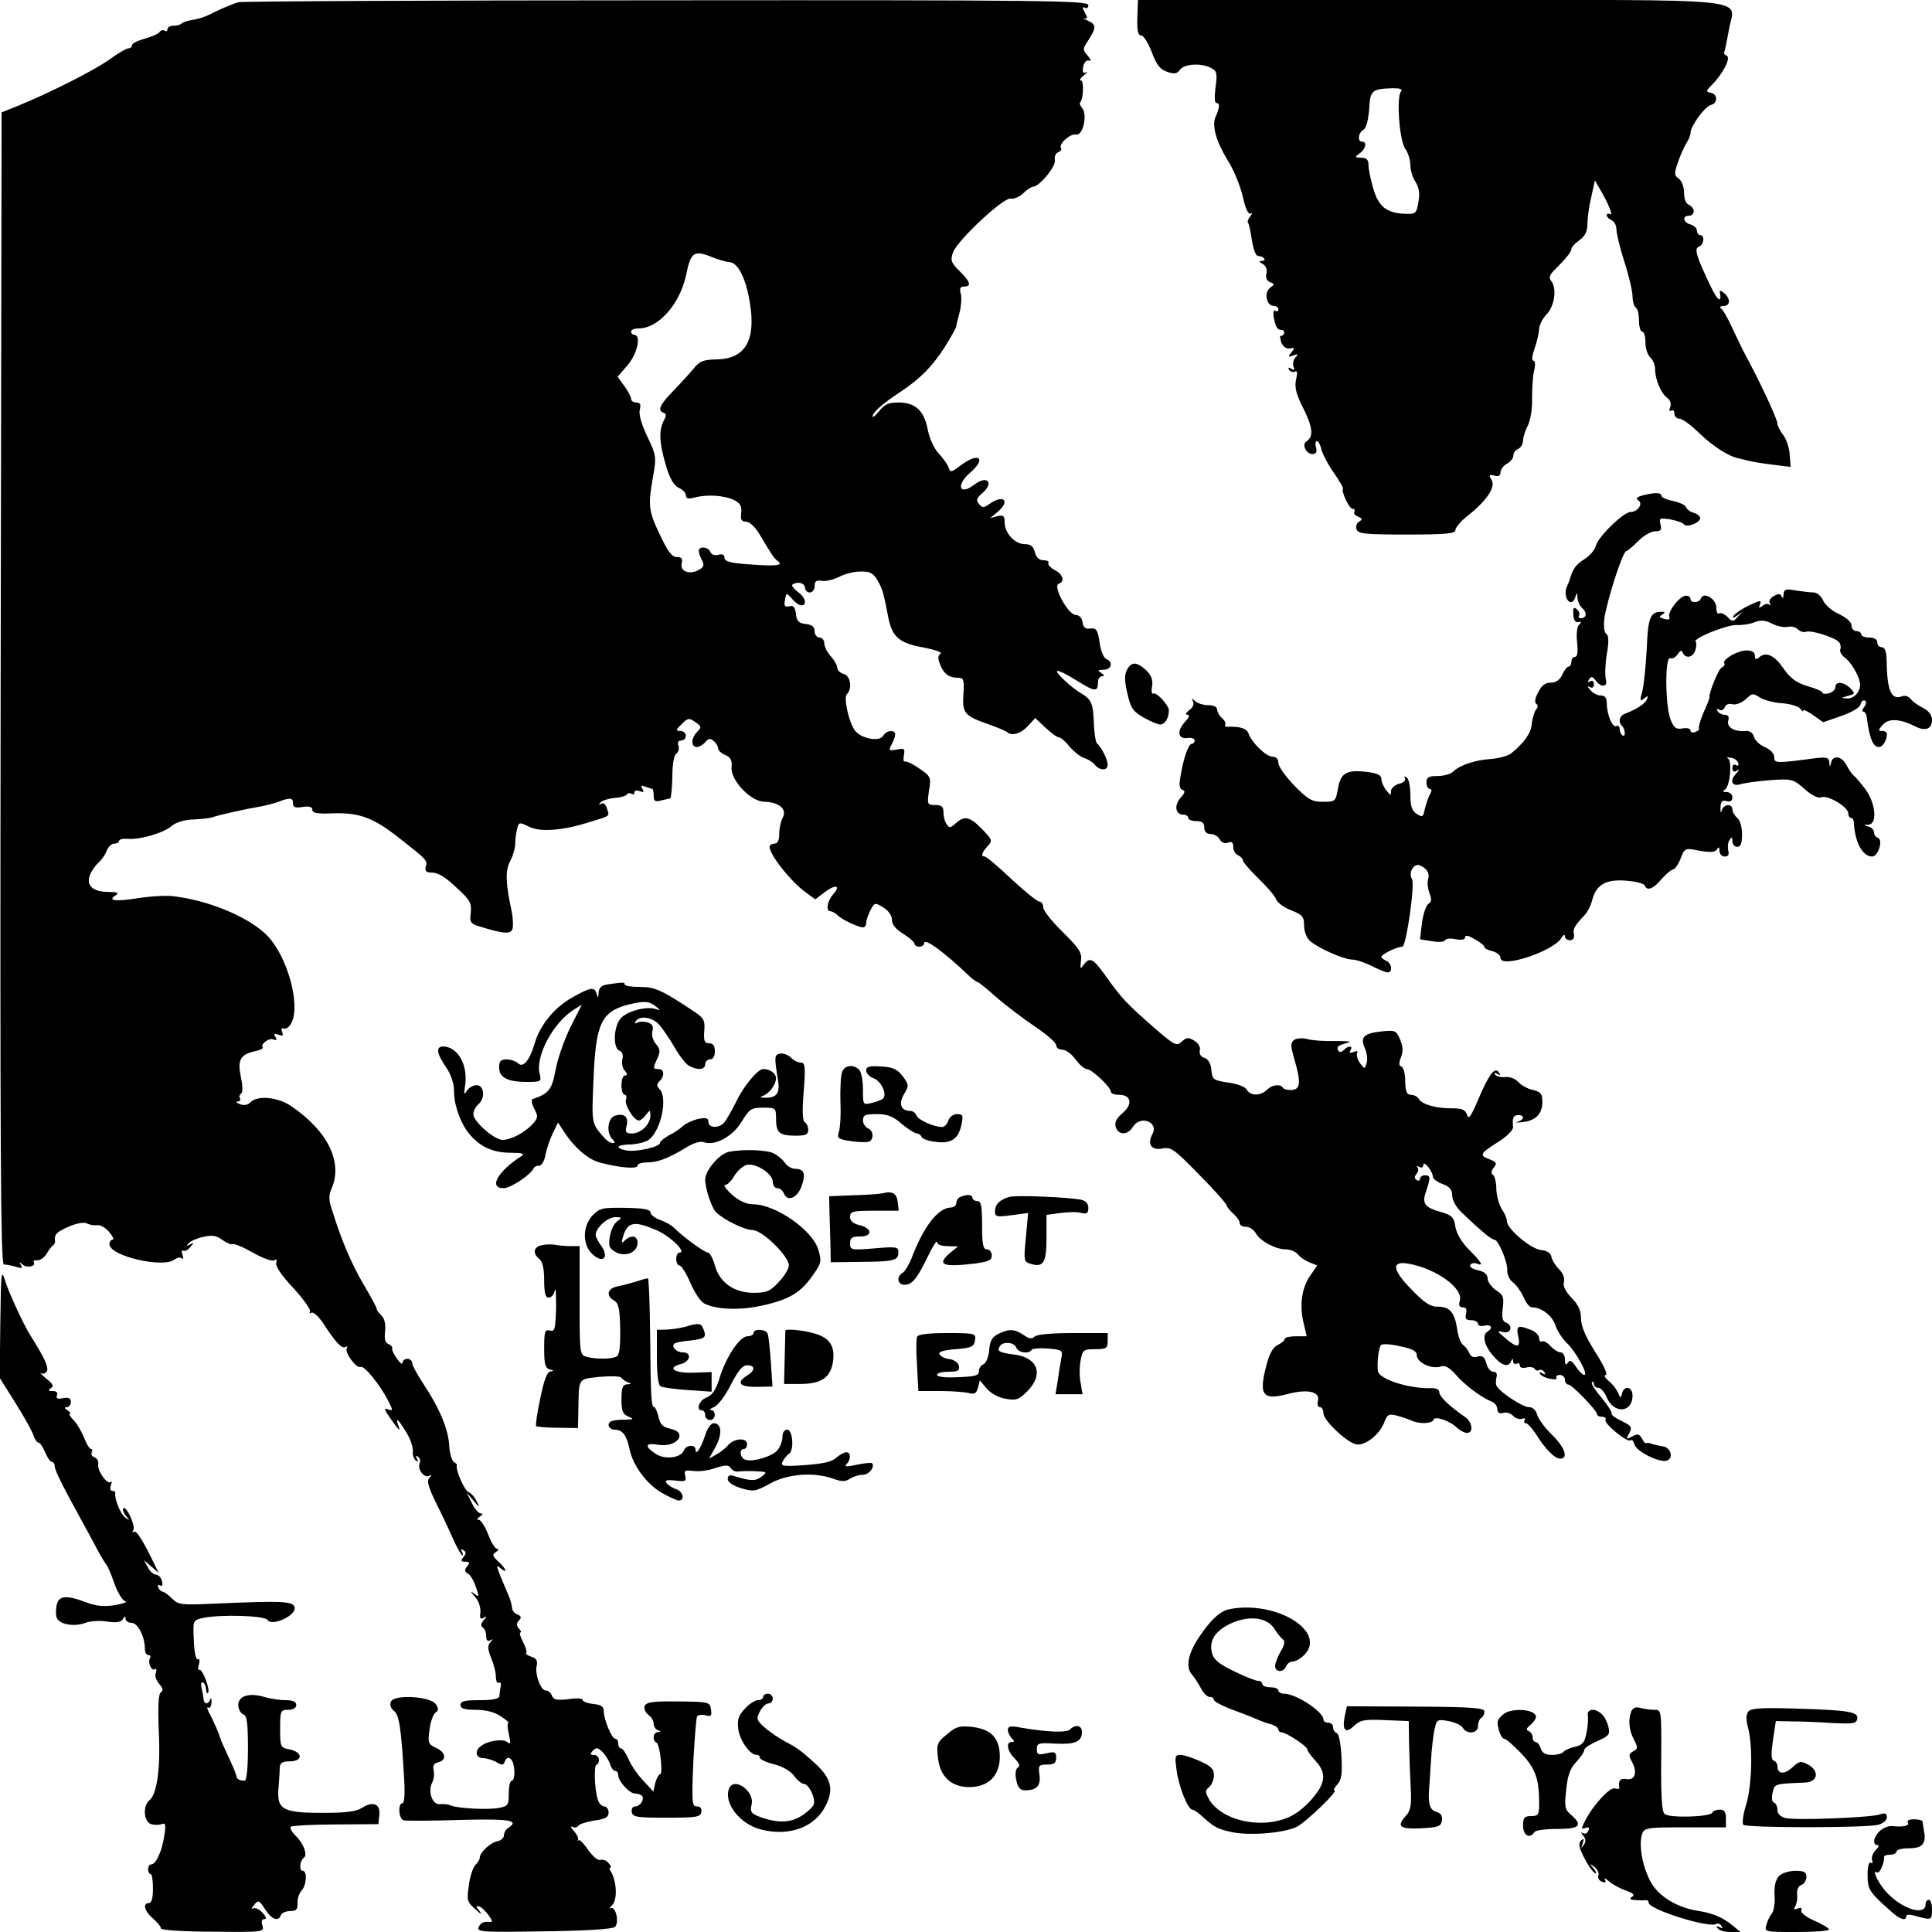 <?xml version="1.0" standalone="no"?>
<!DOCTYPE svg PUBLIC "-//W3C//DTD SVG 20010904//EN"
 "http://www.w3.org/TR/2001/REC-SVG-20010904/DTD/svg10.dtd">
<svg version="1.0" xmlns="http://www.w3.org/2000/svg"
 width="600pt" height="600pt" viewBox="0 0 600 600"
 preserveAspectRatio="xMidYMid meet">
<g transform="translate(0,600) scale(0.1,-0.1)"
fill="#000000" stroke="none">
<path d="M740 5993 c-23 -7 -62 -24 -91 -39 -14 -7 -37 -14 -52 -16 -14 -2
-29 -7 -33 -11 -4 -4 -16 -7 -26 -7 -10 0 -18 -5 -18 -11 0 -5 -4 -8 -9 -4 -5
3 -12 1 -16 -5 -3 -5 -24 -14 -45 -20 -22 -6 -40 -15 -40 -20 0 -6 -5 -10 -11
-10 -6 0 -32 -15 -58 -34 -45 -33 -188 -105 -286 -145 l-50 -20 -3 -1789 c-2
-1428 0 -1789 10 -1789 7 0 24 -3 37 -7 18 -6 22 -5 16 5 -6 11 -5 11 5 2 13
-12 43 -6 35 7 -3 4 2 7 11 6 9 0 21 8 28 19 6 11 15 23 19 26 5 3 8 9 8 13
-3 22 3 29 41 46 25 11 48 15 57 11 9 -5 23 -7 33 -6 9 2 26 -8 37 -21 11 -13
16 -24 11 -24 -6 0 -10 -6 -10 -14 0 -37 169 -76 203 -47 8 6 18 7 22 3 5 -4
5 1 2 11 -4 10 -3 16 2 13 5 -3 15 2 22 11 12 14 12 16 -1 8 -11 -6 -12 -5 -4
4 6 7 27 16 46 20 27 6 41 4 59 -10 13 -9 27 -15 31 -13 5 3 33 -9 63 -26 30
-17 60 -28 67 -24 7 5 9 2 6 -7 -4 -10 16 -40 53 -79 32 -35 55 -68 52 -73 -3
-6 -1 -7 4 -4 6 4 22 -11 37 -33 39 -60 58 -80 69 -73 6 3 7 1 4 -4 -8 -13 31
-65 43 -58 10 6 60 -55 85 -104 16 -31 16 -33 0 -28 -13 6 -12 0 6 -26 29 -41
34 -46 26 -24 -10 28 0 20 24 -20 13 -20 22 -47 21 -59 -1 -13 3 -26 10 -30 7
-5 8 -3 3 6 -5 8 -4 11 3 6 6 -4 9 -13 5 -21 -7 -19 15 -47 31 -38 8 4 8 2 -1
-7 -8 -9 -3 -28 22 -79 18 -36 42 -87 54 -114 11 -26 24 -47 27 -47 3 0 2 5
-2 12 -4 7 -3 8 5 4 9 -6 9 -11 0 -22 -9 -11 -8 -14 6 -14 14 0 15 -3 6 -14
-9 -11 -9 -16 2 -23 8 -4 19 -23 25 -42 11 -31 11 -32 -6 -20 -12 10 -12 7 3
-10 12 -13 18 -33 17 -48 -3 -19 0 -23 10 -17 11 6 11 5 0 -8 -9 -11 -10 -18
-2 -23 5 -3 10 -15 10 -26 0 -13 4 -18 13 -13 9 5 9 4 0 -6 -9 -10 -9 -21 2
-48 8 -19 15 -45 15 -59 0 -13 4 -22 9 -19 5 4 8 -2 6 -11 -2 -10 -4 -24 -4
-30 -1 -9 -20 -13 -61 -13 -47 0 -60 -3 -60 -15 0 -11 12 -15 48 -15 30 0 58
-7 77 -20 17 -11 27 -20 24 -20 -4 0 -3 -16 1 -35 7 -29 6 -34 -5 -25 -14 11
-61 4 -82 -13 -20 -15 -15 -37 7 -37 11 0 30 -6 41 -12 17 -11 23 -10 26 0 9
25 28 11 30 -23 2 -19 -2 -35 -7 -35 -6 0 -10 -18 -10 -40 0 -36 -2 -39 -32
-45 -38 -6 -126 -1 -148 8 -8 4 -24 5 -34 4 -23 -2 -38 38 -24 67 6 10 7 27 5
38 -4 14 0 22 14 25 27 7 24 31 -7 45 -24 11 -26 16 -20 57 3 25 12 48 19 53
9 5 9 12 1 25 -16 25 -131 32 -140 8 -4 -9 0 -21 9 -28 17 -12 23 -55 32 -209
3 -48 1 -78 -5 -78 -15 0 -12 -48 3 -53 6 -2 85 -2 175 1 156 4 187 -1 150
-25 -7 -4 -13 -15 -13 -23 0 -8 -9 -16 -20 -18 -22 -4 -55 -35 -55 -51 0 -5
-6 -16 -14 -23 -7 -8 -17 -36 -20 -64 -7 -46 -5 -51 21 -74 16 -15 21 -17 13
-6 -13 16 -13 18 -1 15 16 -6 49 -51 35 -48 -20 3 -32 -2 -38 -17 -5 -14 16
-15 204 -12 135 2 213 7 220 14 14 14 2 66 -14 58 -6 -3 -4 0 4 8 18 16 16 74
-3 106 -5 6 -5 12 -1 12 3 0 1 6 -6 14 -6 8 -17 12 -25 10 -8 -3 -23 10 -38
30 -13 20 -27 34 -30 31 -4 -3 -5 -2 -2 2 3 3 -3 15 -12 26 -10 11 -13 17 -6
14 6 -4 14 -3 18 2 3 6 26 13 50 17 35 5 45 10 45 25 0 11 -6 19 -14 19 -7 0
-17 10 -20 23 -10 32 -12 107 -3 107 4 0 7 7 7 15 0 8 -7 15 -15 15 -13 0 -13
3 -4 13 11 11 16 10 30 -4 9 -9 20 -26 24 -38 3 -12 11 -21 16 -21 5 0 9 -6 9
-13 0 -19 35 -57 52 -57 8 0 17 -3 21 -6 10 -10 -4 -34 -20 -34 -8 0 -13 -7
-11 -18 3 -15 16 -17 108 -17 92 0 105 2 108 17 2 12 -3 18 -14 18 -15 0 -16
12 -11 136 4 74 9 139 12 144 3 4 14 6 26 3 17 -5 20 -2 17 18 -3 23 -6 24
-101 25 -79 1 -100 -2 -105 -14 -3 -8 2 -20 11 -27 10 -7 17 -19 17 -28 0 -8
6 -18 13 -20 10 -4 10 -6 0 -6 -15 -1 -18 -27 -4 -33 10 -4 21 -98 11 -98 -4
0 -11 -12 -15 -27 l-6 -27 -33 36 c-18 19 -38 49 -45 67 -8 17 -17 31 -22 31
-5 0 -9 7 -9 15 0 8 -4 15 -9 15 -11 0 -35 58 -36 85 0 15 -8 21 -32 23 -18 2
-33 7 -33 12 0 6 -20 7 -45 3 -36 -4 -46 -2 -51 11 -3 9 -12 16 -19 16 -16 0
-35 52 -28 78 3 14 -1 22 -17 27 -12 4 -19 9 -16 12 3 3 -1 18 -10 34 -8 16
-12 29 -8 29 4 0 2 6 -5 13 -8 10 -7 17 1 25 8 8 7 13 -5 18 -9 3 -17 13 -17
21 0 8 -6 29 -14 46 -37 87 -38 91 -22 77 24 -19 19 -3 -6 20 -19 18 -20 22
-8 30 8 5 10 10 4 10 -6 0 -19 20 -28 45 -10 25 -23 45 -29 45 -7 0 -6 4 3 10
10 6 11 10 3 10 -7 0 -20 15 -28 33 l-16 32 21 -25 c20 -24 21 -24 10 -2 -6
13 -18 26 -25 28 -13 5 -42 73 -36 83 2 2 -3 7 -10 11 -6 5 -13 28 -14 52 -3
49 -29 113 -80 190 -19 29 -35 58 -35 65 0 7 -7 13 -15 13 -8 0 -15 -6 -15
-12 0 -7 -8 -1 -17 12 -10 14 -17 29 -15 33 1 4 -4 10 -12 13 -10 4 -13 16
-10 39 2 21 -1 39 -11 49 -8 8 -15 17 -15 21 0 4 -19 39 -42 78 -38 65 -69
138 -99 236 -8 24 -8 41 0 58 37 82 -10 180 -125 258 -41 28 -104 34 -126 12
-8 -9 -21 -11 -33 -6 -11 4 -14 8 -7 8 7 1 11 5 7 10 -3 5 -1 12 4 15 5 3 5
25 -1 51 -11 53 -2 70 43 80 17 4 28 9 25 12 -9 9 19 31 33 25 10 -4 12 -1 6
8 -6 10 -4 12 9 7 14 -6 17 -3 12 8 -3 9 -2 14 3 11 5 -3 14 1 20 8 41 49 -5
222 -76 287 -57 53 -172 101 -279 115 -22 4 -73 1 -113 -5 -74 -12 -99 -8 -71
9 11 7 4 10 -23 10 -49 0 -70 20 -58 52 5 13 17 30 26 38 9 8 21 24 26 37 5
13 15 23 24 23 8 0 15 4 15 9 0 4 11 7 25 6 36 -4 111 17 137 39 14 12 39 20
68 21 25 1 52 4 60 7 19 7 105 26 147 33 18 3 44 10 58 15 36 14 45 13 45 -6
0 -11 7 -14 30 -10 21 3 30 0 30 -9 0 -10 16 -13 63 -11 82 3 126 -13 206 -76
89 -70 89 -70 83 -90 -3 -14 2 -18 21 -18 17 0 43 -16 74 -46 43 -39 48 -49
45 -78 -4 -31 -1 -35 30 -44 74 -23 96 -24 100 -5 2 10 1 34 -3 53 -19 87 -20
126 -5 155 9 17 16 41 16 55 0 14 3 35 6 46 5 21 7 21 36 7 35 -18 104 -13
189 14 66 20 62 17 54 42 -4 13 -11 19 -18 15 -8 -5 -9 -4 -2 4 6 6 25 12 43
14 19 1 36 6 38 10 3 5 10 6 15 3 5 -4 9 -2 9 4 0 6 7 7 17 4 12 -5 14 -3 8 7
-6 10 -4 12 9 7 10 -4 20 -7 22 -7 2 0 4 -10 4 -21 0 -17 4 -20 23 -15 12 3
25 6 28 6 3 0 6 30 7 66 0 41 5 70 13 74 6 5 9 15 6 24 -4 10 -1 16 8 16 8 0
15 7 15 15 0 8 -8 15 -17 15 -15 0 -15 3 4 21 19 20 23 20 43 6 19 -13 19 -16
5 -30 -19 -19 -20 -47 -1 -47 7 0 19 7 26 15 10 12 16 13 26 4 8 -6 14 -17 14
-23 0 -6 10 -16 23 -21 16 -7 21 -17 19 -37 -5 -39 59 -108 102 -108 45 -1 71
-23 57 -49 -6 -11 -11 -33 -11 -50 0 -21 -5 -31 -15 -31 -8 0 -15 -5 -15 -10
0 -25 67 -109 113 -142 l29 -21 30 23 c34 25 50 20 25 -8 -18 -20 -23 -52 -8
-52 5 0 16 -6 23 -13 14 -14 64 -37 78 -37 6 0 10 6 10 14 0 7 6 25 13 39 13
24 14 25 40 9 16 -10 27 -25 27 -39 0 -14 12 -29 35 -43 19 -12 35 -26 35 -31
0 -5 7 -9 15 -9 8 0 15 5 15 11 0 18 64 -29 142 -104 10 -9 21 -17 24 -17 3 0
28 -20 56 -45 27 -24 81 -65 119 -91 38 -25 69 -52 69 -60 0 -8 9 -14 19 -14
11 0 29 -13 41 -30 12 -16 27 -30 35 -30 15 0 75 -56 75 -71 0 -5 11 -9 25 -9
38 0 44 -29 11 -57 -19 -16 -25 -29 -21 -43 8 -26 37 -26 53 0 23 38 81 16 61
-22 -17 -32 -3 -51 30 -45 27 6 38 -2 113 -79 46 -46 85 -90 87 -97 2 -6 12
-19 23 -28 10 -9 18 -21 18 -28 0 -6 9 -11 20 -11 10 0 24 -9 30 -20 13 -24
61 -50 93 -50 14 0 31 -7 38 -16 7 -9 24 -20 37 -25 l23 -9 -21 -30 c-27 -38
-35 -91 -22 -147 l10 -43 -34 0 c-19 0 -34 -4 -34 -8 0 -5 -10 -13 -22 -19
-14 -6 -25 -26 -34 -59 -26 -97 -14 -114 66 -93 61 16 100 7 93 -21 -3 -11 0
-20 6 -20 6 0 11 -8 11 -19 0 -21 66 -85 99 -96 27 -8 75 28 90 68 9 24 14 27
38 21 15 -4 36 -11 45 -15 23 -12 66 -11 70 2 4 13 52 -4 74 -26 9 -8 22 -15
30 -15 21 0 17 34 -7 50 -49 34 -79 63 -79 76 0 8 -9 13 -22 13 -71 -3 -167
28 -169 54 -3 28 3 73 10 80 4 4 31 3 59 -4 39 -8 52 -15 52 -28 0 -22 45 -44
73 -35 15 5 27 -2 48 -25 28 -33 81 -72 112 -84 9 -3 17 -14 17 -23 0 -11 6
-15 18 -12 10 3 24 -1 31 -9 7 -8 20 -12 28 -9 8 3 11 1 8 -4 -3 -6 -2 -10 4
-10 5 0 18 -15 30 -32 28 -46 59 -78 76 -78 27 0 15 35 -25 74 -22 21 -43 50
-46 62 -4 15 -14 24 -26 24 -18 0 -84 42 -99 64 -4 4 -4 17 -2 27 4 12 0 19
-10 19 -8 0 -18 12 -21 26 -5 20 -12 25 -27 21 -13 -4 -22 0 -26 11 -4 9 -12
20 -19 25 -7 4 -16 27 -19 52 -8 51 -24 68 -63 67 -20 0 -41 14 -79 54 -61 62
-63 90 -6 79 84 -16 166 -75 157 -113 -5 -16 -2 -22 9 -22 10 0 13 -6 10 -20
-4 -15 0 -20 16 -20 11 0 21 -5 21 -11 0 -6 9 -9 20 -6 21 5 28 -7 10 -18 -18
-11 -11 -43 16 -74 27 -33 49 -39 57 -18 4 9 6 9 6 -1 1 -7 6 -10 11 -7 6 3
10 1 10 -6 0 -6 8 -9 20 -6 11 3 23 1 26 -4 3 -5 9 -7 14 -4 5 3 12 0 16 -6 5
-8 3 -9 -6 -4 -8 5 -11 4 -7 -2 4 -6 18 -13 32 -15 13 -3 22 -1 19 3 -3 5 2 9
10 9 9 0 16 -7 16 -15 0 -8 5 -15 11 -15 11 0 88 -80 89 -92 0 -5 7 -8 16 -8
8 0 13 -4 10 -9 -7 -11 69 -73 78 -64 4 4 9 -2 12 -13 6 -22 79 -58 101 -50
21 8 12 40 -12 44 -11 2 -27 5 -35 8 -8 3 -16 4 -18 2 -2 -2 -8 5 -13 15 -8
14 -14 15 -30 6 -19 -10 -20 -9 -9 10 9 19 7 23 -24 38 -19 9 -33 19 -31 23 2
4 -12 26 -31 49 -20 23 -34 45 -30 48 3 4 6 1 6 -5 0 -7 6 -12 14 -12 7 0 19
-13 26 -30 22 -52 80 -48 80 6 0 28 -26 33 -33 6 -3 -15 -5 -15 -12 3 -5 11
-18 28 -30 37 -11 10 -15 17 -8 18 7 0 -7 31 -32 70 -31 49 -45 81 -45 105 0
24 -8 43 -29 64 -19 20 -28 37 -24 50 3 11 -3 27 -15 39 -11 11 -22 28 -24 39
-2 12 -14 19 -33 21 -32 4 -105 66 -105 89 0 8 -7 25 -16 38 -9 14 -16 41 -17
62 0 21 -5 41 -11 45 -6 4 -5 12 3 22 11 13 9 17 -14 26 -32 12 -29 18 30 55
25 16 45 36 44 45 -3 28 1 37 16 37 21 0 19 -14 -2 -21 -10 -2 -3 -3 14 -1 42
4 63 26 63 63 0 25 -5 31 -29 37 -16 3 -36 14 -46 25 -9 10 -27 17 -41 15 -13
-1 -27 2 -31 8 -4 6 -1 7 7 2 9 -6 11 -4 5 4 -12 20 -31 -5 -64 -83 -23 -54
-30 -64 -35 -48 -5 15 -15 20 -44 20 -50 -1 -95 12 -105 28 -4 8 -16 14 -25
14 -13 0 -17 9 -18 42 0 23 -5 43 -12 46 -8 2 -8 11 -1 29 7 18 6 34 -3 55
-12 28 -16 29 -56 25 -57 -6 -69 -18 -53 -53 6 -14 9 -35 5 -46 -6 -19 -6 -19
-21 1 -8 12 -11 25 -8 31 4 6 -1 7 -11 3 -12 -4 -15 -3 -10 5 9 15 -6 16 -21
1 -8 -8 -13 -8 -18 0 -3 6 0 13 7 15 7 3 20 7 28 9 8 3 -12 4 -45 4 -33 -1
-71 2 -85 6 -14 4 -32 3 -40 -2 -12 -9 -13 -16 -1 -58 22 -74 20 -96 -7 -98
-13 -1 -25 2 -28 7 -8 13 -34 9 -50 -7 -20 -19 -51 -19 -62 1 -5 9 -29 18 -58
22 -46 7 -49 9 -52 39 -2 21 -10 34 -22 38 -11 3 -16 12 -14 23 3 10 -4 22
-17 30 -18 11 -24 11 -39 -3 -17 -15 -22 -12 -91 48 -81 71 -98 89 -148 160
-37 51 -47 56 -66 30 -10 -14 -11 -12 -8 13 4 25 -5 38 -56 89 -34 33 -61 67
-61 77 0 10 -6 18 -12 18 -7 0 -46 32 -87 70 -41 39 -78 70 -83 70 -13 0 -9
12 9 32 16 17 15 20 -17 53 -38 39 -55 43 -82 18 -17 -15 -20 -15 -28 -3 -6 8
-10 25 -10 38 0 17 -6 22 -26 22 -24 0 -25 2 -19 44 7 42 6 45 -31 70 -20 14
-40 23 -44 21 -4 -2 -5 6 -3 19 4 21 2 23 -22 18 -25 -4 -26 -3 -16 16 6 11
11 25 11 31 0 16 -28 13 -37 -4 -11 -19 -65 -10 -86 14 -20 23 -38 104 -27
115 18 18 11 58 -10 63 -11 3 -20 12 -20 20 0 7 -9 23 -20 35 -11 12 -20 30
-20 40 0 10 -7 18 -15 18 -8 0 -15 9 -15 19 0 14 -8 21 -27 23 -22 2 -29 9
-31 31 -3 22 -8 28 -21 24 -14 -3 -17 1 -13 20 4 23 4 23 22 3 9 -11 22 -20
29 -20 18 0 13 24 -9 40 -11 8 -20 18 -20 22 0 4 9 8 20 8 11 0 20 -7 20 -15
0 -8 7 -15 15 -15 8 0 15 9 15 20 0 15 5 19 23 16 12 -2 36 4 52 12 17 9 46
17 66 17 30 1 40 -4 54 -27 16 -28 18 -35 34 -117 12 -60 35 -79 110 -92 35
-7 58 -15 52 -19 -8 -5 -9 -14 -2 -32 11 -30 28 -43 56 -43 18 0 20 -6 17 -51
-4 -59 3 -67 77 -93 28 -10 54 -21 58 -24 14 -14 43 -6 65 18 l23 25 32 -30
c18 -17 36 -30 42 -30 5 0 20 -13 33 -29 14 -16 34 -32 45 -35 12 -4 27 -13
33 -21 16 -19 40 -19 40 0 0 16 -20 56 -33 66 -4 3 -9 32 -10 65 -2 59 -8 72
-38 90 -30 17 -82 65 -76 70 3 3 30 -10 60 -29 57 -36 67 -37 67 -5 0 10 6 18
13 18 8 0 7 4 -3 10 -12 8 -11 10 8 10 24 0 30 25 8 33 -8 3 -18 26 -21 52 -6
39 -10 45 -29 43 -15 -2 -22 3 -24 20 -2 13 -10 22 -21 22 -23 0 -73 90 -53
97 20 7 14 29 -13 43 -13 7 -22 17 -19 22 3 4 -4 8 -15 8 -14 0 -23 9 -27 25
-5 18 -13 25 -31 25 -31 0 -63 34 -63 68 0 20 -4 23 -22 19 l-23 -6 23 19 c41
34 19 56 -25 25 -18 -13 -22 -13 -33 0 -9 11 -7 18 9 32 40 33 18 59 -23 28
-47 -36 -58 -2 -13 37 52 45 27 65 -29 23 -30 -23 -33 -23 -38 -7 -3 9 -17 29
-31 44 -15 16 -29 48 -34 75 -11 58 -39 83 -91 83 -30 0 -43 -6 -59 -26 -12
-15 -21 -22 -21 -17 0 12 33 41 85 75 63 42 99 78 139 140 20 32 36 61 36 65
0 5 5 23 10 42 5 19 7 45 4 58 -5 17 -2 23 10 23 24 0 20 15 -14 48 -27 27
-29 34 -20 59 15 38 158 172 179 166 9 -2 26 5 38 16 12 12 26 21 31 21 20 0
73 65 68 83 -2 10 2 21 10 24 8 3 12 9 9 13 -8 13 29 46 47 42 21 -4 36 61 19
82 -6 7 -9 15 -7 17 11 11 13 69 3 69 -6 0 -2 7 9 16 10 8 13 13 6 9 -8 -4
-11 1 -8 17 2 13 10 22 17 20 9 -2 8 2 -3 15 -16 18 -16 21 2 48 25 39 25 49
-2 61 -13 6 -17 9 -10 7 10 -2 10 2 1 18 -8 15 -8 19 0 15 6 -4 11 0 11 8 0
14 -130 16 -1312 15 -722 0 -1320 -3 -1328 -6z m1525 -807 c27 -1 52 -51 64
-128 19 -115 -15 -172 -101 -174 -44 -1 -55 -5 -75 -30 -13 -16 -42 -47 -64
-70 -40 -41 -48 -59 -28 -66 9 -3 9 -9 0 -25 -15 -30 -14 -68 7 -138 12 -42
25 -63 40 -70 12 -5 22 -16 22 -23 0 -11 7 -12 28 -7 37 10 91 7 122 -8 19
-10 24 -19 22 -40 -3 -21 1 -27 15 -27 10 0 28 -16 41 -38 41 -69 47 -77 57
-84 20 -14 -4 -17 -83 -11 -63 4 -82 9 -82 21 0 9 -7 13 -19 9 -12 -3 -22 1
-25 9 -6 16 -36 19 -36 3 0 -6 5 -19 10 -29 8 -15 6 -21 -10 -30 -29 -16 -59
-4 -53 20 4 15 0 20 -15 20 -15 0 -28 17 -52 68 -36 75 -38 91 -22 181 11 62
10 67 -18 126 -18 38 -27 69 -23 83 4 16 1 22 -11 22 -9 0 -16 5 -16 11 0 6
-9 24 -21 40 l-21 29 31 36 c30 34 43 94 21 94 -5 0 -10 5 -10 10 0 6 10 10
23 10 62 0 129 76 148 167 14 70 25 77 79 55 19 -8 44 -15 55 -16z m2185
-2841 c0 -6 14 -16 30 -22 22 -8 30 -18 30 -36 0 -14 12 -36 28 -51 59 -57 94
-86 103 -86 12 0 42 -70 40 -97 0 -12 7 -28 17 -35 10 -7 25 -28 33 -45 7 -18
19 -33 26 -33 30 0 63 -25 73 -55 6 -18 22 -42 35 -55 29 -27 69 -100 55 -100
-5 0 -17 12 -26 26 -13 19 -19 22 -25 12 -6 -9 -9 -6 -9 10 0 12 -6 22 -13 22
-8 0 -22 9 -32 20 -10 11 -22 17 -26 14 -5 -3 -9 2 -9 11 0 8 -12 20 -26 25
-40 16 -46 13 -39 -20 8 -36 -3 -38 -41 -5 -25 21 -26 24 -6 18 25 -6 32 21 8
30 -10 4 -13 17 -9 45 4 33 2 41 -21 55 -14 10 -26 26 -26 36 0 13 -10 22 -30
26 -17 4 -27 11 -24 16 3 6 12 8 20 5 22 -9 17 2 -23 42 -23 23 -39 50 -43 71
-4 30 -11 37 -42 46 -54 15 -63 27 -49 66 14 42 14 49 -4 49 -8 0 -15 -5 -15
-11 0 -5 -5 -7 -10 -4 -8 5 -8 11 -1 19 6 7 7 17 3 21 -4 5 -1 5 6 1 7 -4 12
-2 12 6 1 16 30 -20 30 -37z"/>
<path d="M3532 5945 c-1 -41 2 -55 12 -55 7 0 22 -23 33 -52 15 -40 26 -54 48
-61 22 -8 31 -6 40 7 14 18 66 21 96 5 18 -9 20 -17 14 -60 -4 -31 -3 -49 3
-49 11 0 10 -14 -3 -43 -12 -28 2 -77 39 -137 19 -30 39 -81 46 -112 8 -37 17
-55 24 -51 6 4 5 0 -1 -9 -7 -8 -10 -17 -7 -20 3 -4 8 -28 12 -55 4 -26 12
-48 19 -48 17 0 29 -15 12 -15 -10 -1 -10 -3 3 -10 10 -6 14 -18 11 -30 -3
-13 1 -22 11 -26 15 -6 15 -7 0 -18 -19 -15 -11 -56 12 -56 8 0 14 -5 14 -11
0 -5 -4 -8 -9 -4 -6 3 -8 -6 -5 -22 6 -30 11 -38 25 -38 5 0 8 -4 7 -10 -2 -5
-6 -9 -10 -8 -4 2 -3 -7 1 -20 6 -14 15 -21 27 -19 15 3 16 2 5 -12 -12 -14
-11 -16 5 -10 15 6 17 4 7 -6 -6 -7 -9 -19 -6 -28 5 -11 3 -13 -7 -7 -9 5 -11
4 -6 -4 4 -6 12 -8 18 -5 7 4 8 -4 3 -25 -5 -24 0 -45 24 -92 28 -57 31 -85 8
-100 -15 -10 0 -39 19 -39 11 0 15 6 11 20 -3 11 -2 20 3 20 4 0 11 -12 14
-27 4 -14 21 -47 39 -72 17 -25 30 -47 28 -49 -7 -6 19 -62 29 -62 6 0 9 -4 6
-9 -3 -5 2 -12 11 -15 14 -6 15 -9 4 -16 -8 -4 -11 -15 -8 -24 5 -14 28 -16
157 -16 123 0 150 3 150 14 0 8 18 29 40 46 58 46 86 88 72 110 -9 15 -8 17 9
13 13 -4 19 0 19 10 0 9 9 21 20 27 11 6 20 17 20 26 0 8 7 17 15 20 8 4 15
15 15 26 0 10 7 32 15 47 8 16 14 52 13 82 0 30 2 69 6 87 5 19 4 32 -2 32 -6
0 -4 16 4 38 7 20 13 47 14 60 0 13 11 33 23 46 25 25 33 81 14 104 -8 10 -4
20 14 37 34 34 49 53 49 62 0 5 11 17 25 27 18 13 25 28 25 52 0 18 5 55 12
83 l11 51 16 -28 c26 -43 42 -84 31 -77 -5 3 -10 2 -10 -3 0 -6 7 -12 15 -16
8 -3 15 -16 15 -28 0 -13 11 -59 25 -102 14 -43 25 -91 25 -107 0 -15 5 -31
10 -34 6 -3 10 -22 10 -41 0 -19 5 -34 10 -34 6 0 10 -15 10 -34 0 -18 7 -39
15 -46 8 -7 15 -23 15 -36 0 -32 18 -75 37 -89 10 -7 14 -19 10 -29 -4 -10 -3
-15 3 -11 6 3 10 -1 10 -9 0 -9 7 -16 15 -16 9 0 37 -20 63 -46 43 -41 91 -72
124 -78 7 -2 24 -6 38 -9 14 -3 47 -8 73 -11 l48 -6 -3 38 c-1 20 -10 48 -20
61 -10 13 -18 29 -18 35 0 15 -57 136 -106 226 -7 14 -23 48 -36 75 -13 28
-27 53 -33 57 -6 4 -2 8 8 8 21 0 22 23 1 40 -8 8 -14 9 -13 4 7 -37 -6 -30
-28 16 -46 96 -52 118 -37 124 16 6 19 36 4 36 -5 0 -10 6 -10 14 0 7 -9 16
-20 19 -23 6 -27 27 -5 27 8 0 15 6 15 14 0 8 -7 16 -15 20 -9 3 -15 18 -15
37 0 18 -7 37 -16 44 -15 10 -15 16 -3 51 7 21 19 48 26 59 7 11 13 25 13 32
0 21 44 82 63 87 22 5 22 34 0 38 -16 3 -16 5 3 24 35 35 61 86 46 91 -6 3
-10 8 -7 12 2 4 8 34 14 67 16 104 118 94 -922 94 l-913 0 -2 -55z m819 -229
c-15 -18 -5 -152 13 -178 9 -12 16 -35 16 -51 0 -15 7 -39 16 -52 11 -17 14
-36 9 -62 -6 -36 -8 -38 -41 -37 -57 2 -83 22 -99 78 -8 27 -15 60 -15 73 0
17 -6 23 -22 23 -21 1 -22 2 -5 14 19 14 23 36 7 36 -15 0 -12 28 4 37 9 5 15
29 18 63 3 60 8 64 74 66 23 0 31 -3 25 -10z"/>
<path d="M5100 4461 c-18 -5 -21 -9 -12 -15 16 -10 -2 -36 -24 -36 -22 0 -101
-77 -108 -105 -3 -13 -20 -32 -36 -42 -25 -15 -36 -30 -45 -63 -1 -3 -5 -13
-9 -22 -9 -20 -1 -48 13 -48 5 0 12 8 14 18 4 13 5 13 6 -4 0 -12 8 -27 16
-34 15 -13 12 -30 -6 -30 -6 0 -8 4 -5 9 3 5 0 13 -7 19 -10 8 -12 5 -11 -16
1 -17 6 -26 15 -24 10 3 11 0 3 -8 -7 -7 -9 -30 -6 -56 3 -29 1 -44 -7 -44 -6
0 -11 -7 -11 -15 0 -8 -4 -15 -8 -15 -5 0 -14 -11 -20 -25 -8 -17 -20 -25 -36
-25 -17 0 -29 -9 -39 -30 -10 -18 -12 -32 -6 -36 6 -4 6 -10 -1 -18 -5 -7 -11
-27 -13 -44 -2 -28 -22 -57 -63 -91 -9 -8 -38 -16 -63 -18 -49 -3 -98 -19
-119 -40 -7 -7 -29 -13 -48 -13 -27 0 -34 -4 -34 -20 0 -11 5 -20 10 -20 7 0
7 -6 1 -17 -6 -10 -12 -30 -16 -45 -5 -25 -7 -27 -25 -16 -15 10 -20 24 -20
60 0 26 -5 50 -12 54 -6 4 -8 3 -5 -3 4 -6 -4 -14 -18 -17 -14 -4 -25 -14 -25
-23 0 -15 -2 -14 -15 3 -8 10 -15 26 -15 35 0 12 -13 18 -47 22 -62 7 -80 -4
-88 -53 -7 -39 -8 -40 -47 -40 -34 0 -46 7 -89 51 -27 28 -49 59 -49 70 0 12
-7 19 -18 19 -20 0 -65 44 -75 73 -6 15 -25 21 -64 20 -7 -1 -11 3 -8 7 3 4
-2 13 -10 20 -8 7 -15 19 -15 26 0 9 -11 14 -28 14 -15 0 -34 6 -41 13 -11 10
-12 9 -6 -1 4 -8 0 -19 -11 -27 -12 -9 -14 -14 -6 -15 8 0 5 -8 -8 -22 -26
-28 -22 -54 8 -50 12 2 22 -2 22 -7 0 -6 -4 -11 -9 -11 -10 0 -26 -45 -35
-102 -5 -25 -3 -38 6 -41 10 -3 8 -10 -6 -25 -20 -23 -16 -52 9 -52 8 0 15 -4
15 -10 0 -5 11 -10 25 -10 18 0 25 -5 25 -20 0 -13 7 -20 20 -20 10 0 23 -7
28 -17 6 -10 16 -14 26 -10 11 5 16 1 16 -14 0 -11 7 -22 15 -25 8 -4 15 -11
15 -16 0 -5 22 -31 48 -56 27 -26 52 -55 55 -65 4 -10 25 -26 47 -34 35 -14
40 -20 40 -48 0 -18 8 -38 18 -47 26 -23 106 -58 131 -58 12 0 39 -9 61 -20
22 -11 44 -20 50 -20 16 0 12 30 -5 36 -8 4 -15 9 -15 13 0 7 49 31 65 31 12
0 40 194 30 210 -12 19 5 49 23 43 23 -9 33 -25 27 -44 -3 -9 -1 -28 4 -42 8
-20 7 -28 -3 -34 -7 -4 -16 -31 -20 -59 l-6 -51 37 -6 c21 -4 39 -2 41 3 2 5
17 7 33 3 19 -3 29 -1 29 6 0 8 10 6 30 -6 17 -9 30 -20 30 -24 0 -4 11 -10
25 -13 14 -4 25 -13 25 -21 0 -34 165 21 189 62 6 10 11 12 11 6 0 -7 7 -13
16 -13 9 0 14 7 12 18 -4 17 2 27 33 60 9 9 19 29 23 44 12 50 42 68 105 63
31 -2 57 -9 59 -15 6 -18 27 -11 52 20 14 16 30 29 36 30 5 0 16 15 23 33 13
34 14 34 59 25 34 -6 48 -5 54 4 5 9 8 8 8 -4 0 -10 7 -18 16 -18 11 0 15 6
11 19 -2 10 -1 25 4 32 7 11 9 10 9 -3 0 -10 7 -18 15 -18 11 0 15 11 15 39 0
22 -6 44 -15 51 -8 7 -15 19 -15 26 0 20 -28 17 -33 -3 -3 -10 -4 -6 -4 8 1
20 5 25 19 21 12 -3 18 1 18 12 0 9 -8 16 -17 16 -13 0 -14 3 -6 8 16 10 23
90 9 97 -6 2 -2 4 8 2 11 -1 21 -8 24 -16 3 -8 0 -11 -7 -7 -6 4 -11 0 -11 -9
0 -10 5 -14 13 -9 10 6 10 4 0 -7 -22 -22 -16 -42 10 -35 12 4 54 10 93 13 69
5 72 4 108 -27 22 -20 42 -30 52 -26 20 8 84 -30 84 -50 0 -8 4 -14 8 -14 5 0
9 -6 9 -12 3 -63 27 -108 57 -108 19 0 35 52 18 58 -7 2 -12 10 -12 17 0 7 -8
16 -17 18 -17 4 -17 5 0 6 28 2 22 67 -10 110 -15 20 -31 39 -36 42 -5 4 -14
17 -21 30 -14 30 -43 36 -49 12 -4 -17 -5 -17 -6 0 -1 14 -8 16 -38 13 -129
-17 -133 -17 -133 3 0 11 -12 23 -29 31 -16 6 -31 21 -34 32 -3 11 -13 19 -24
18 -35 -4 -61 11 -56 31 4 13 0 19 -10 19 -9 0 -19 5 -23 12 -4 7 -3 8 5 4 6
-4 14 -1 17 7 3 9 13 13 24 10 11 -3 28 4 41 15 20 19 23 20 44 6 13 -8 45
-17 70 -18 26 -2 51 -10 56 -17 5 -8 9 -10 9 -6 0 5 14 -2 31 -14 l31 -22 55
19 c34 12 58 26 61 36 2 10 8 15 14 12 5 -3 4 -12 -3 -20 -6 -8 -7 -14 -2 -14
5 0 10 -10 11 -22 8 -61 19 -88 37 -88 12 0 25 21 25 41 0 5 -7 9 -15 9 -13 0
-12 3 2 19 18 21 54 19 101 -5 31 -16 52 -8 52 20 0 15 -10 28 -27 37 -16 8
-33 20 -39 28 -6 8 -18 12 -26 9 -35 -14 -48 17 -49 115 -1 25 -6 37 -15 37
-8 0 -14 7 -14 15 0 9 -9 15 -25 15 -14 0 -25 5 -25 10 0 6 -7 10 -15 10 -8 0
-15 8 -15 18 0 10 -16 24 -39 35 -21 9 -43 28 -49 42 -6 14 -20 25 -29 25 -10
0 -35 3 -55 6 -33 6 -38 4 -39 -12 0 -11 -3 -13 -6 -7 -3 10 -10 10 -24 2 -11
-6 -17 -15 -13 -22 4 -7 4 -9 -1 -5 -4 4 -14 3 -22 -4 -11 -8 -12 -7 -7 5 5
14 0 13 -34 -3 -23 -11 -44 -26 -48 -32 -5 -9 -1 -8 12 1 18 14 18 14 2 -3
-15 -18 -18 -18 -33 -2 -9 9 -21 14 -26 11 -5 -4 -9 5 -9 19 0 26 -40 50 -48
27 -5 -14 -32 -15 -32 -1 0 6 -6 10 -14 10 -19 0 -58 -50 -52 -66 3 -8 -2 -10
-16 -6 -15 4 -17 7 -6 13 10 7 10 9 -2 9 -35 0 -42 -17 -46 -116 -3 -55 -9
-114 -14 -132 -8 -29 -7 -32 6 -21 12 9 13 9 9 -2 -5 -14 -31 -31 -67 -45 -18
-6 -24 -25 -11 -38 11 -10 12 -37 2 -30 -5 3 -9 12 -9 20 0 8 -5 12 -10 9 -12
-7 -30 36 -30 71 0 17 -6 24 -19 24 -10 0 -25 8 -32 17 -10 11 -10 14 -1 9 7
-4 12 -1 12 9 0 10 -5 13 -12 9 -7 -5 -8 -3 -3 6 6 10 11 10 20 -3 18 -24 39
-21 32 4 -3 12 -2 46 3 77 7 39 6 58 -1 63 -7 4 -9 23 -7 45 7 54 56 208 68
212 6 2 23 17 39 33 16 16 39 29 51 29 18 0 21 4 17 21 -5 20 -3 21 30 16 20
-4 39 -10 42 -15 8 -12 51 4 51 19 0 6 -9 13 -19 16 -11 3 -22 11 -25 18 -2 7
-21 15 -40 19 -20 4 -36 11 -36 16 0 11 -23 11 -60 1z m451 -408 c11 3 25 0
32 -7 7 -7 18 -11 26 -8 17 6 93 -19 103 -33 4 -5 6 -16 3 -22 -2 -7 4 -18 14
-25 19 -14 43 -54 47 -77 5 -25 -16 -51 -39 -50 -21 1 -21 1 2 8 23 6 23 7 7
24 -21 20 -46 22 -46 3 0 -7 -9 -16 -20 -19 -11 -3 -20 -2 -20 2 0 4 -21 13
-46 20 -34 10 -53 24 -73 52 -29 43 -55 56 -76 39 -12 -10 -15 -9 -15 4 0 10
-9 16 -25 16 -29 0 -77 -28 -70 -40 3 -4 -1 -10 -8 -13 -10 -4 -42 -83 -38
-94 0 -2 -8 -23 -19 -47 -10 -24 -16 -46 -14 -49 3 -2 -2 -7 -11 -10 -8 -4
-15 -1 -15 4 0 7 -11 9 -24 7 -20 -4 -27 1 -37 25 -18 42 -19 199 -2 193 7 -3
17 3 23 12 8 12 13 14 16 5 9 -20 32 -15 39 8 4 11 4 23 1 26 -10 10 96 53
128 52 17 -1 42 3 56 9 19 7 32 6 54 -5 15 -8 37 -12 47 -10z"/>
<path d="M3500 3920 c-8 -15 -8 -35 1 -73 10 -45 17 -56 50 -75 21 -12 44 -22
52 -22 15 0 27 20 27 44 0 16 -39 58 -49 52 -4 -3 -6 8 -3 23 3 20 -3 35 -19
50 -29 26 -45 27 -59 1z"/>
<path d="M1888 2943 c-20 -3 -28 -10 -29 -26 -1 -17 -2 -18 -6 -4 -6 24 -20
21 -78 -12 -55 -31 -100 -88 -115 -143 -15 -51 -36 -76 -51 -60 -7 6 -23 12
-36 12 -18 0 -23 -6 -23 -25 0 -31 26 -45 85 -45 45 0 47 1 41 25 -14 54 41
157 104 198 l27 17 -34 -67 c-19 -38 -40 -97 -47 -133 -12 -64 -21 -76 -71
-93 -6 -2 -4 -14 4 -30 13 -24 12 -29 -5 -48 -24 -26 -67 -49 -93 -49 -26 0
-91 57 -91 80 0 10 7 23 15 30 23 19 19 60 -5 60 -10 0 -24 -8 -30 -17 -9 -15
-10 -12 -6 13 11 65 -22 124 -68 124 -23 0 -20 -22 9 -64 16 -23 25 -51 25
-75 0 -46 23 -107 53 -139 33 -36 71 -52 124 -52 34 0 44 -3 33 -10 -74 -47
-104 -100 -56 -100 22 0 85 42 94 63 2 4 10 7 17 7 7 0 16 15 19 34 4 19 14
49 23 67 l16 33 16 -25 c35 -54 77 -90 116 -100 61 -16 115 -20 115 -9 0 6 13
10 30 10 32 0 67 13 122 47 21 13 44 20 53 16 34 -13 90 17 118 63 24 40 30
44 67 44 38 0 40 -1 40 -32 0 -46 9 -54 58 -55 34 0 42 3 42 18 0 10 -5 21
-11 24 -7 5 -8 37 -3 96 6 77 4 89 -9 89 -9 0 -23 7 -31 16 -9 8 -24 14 -34
12 -17 -4 -18 -9 -6 -82 7 -41 -4 -56 -41 -55 -15 0 -16 2 -5 6 20 8 39 34 40
54 0 16 -19 29 -40 29 -17 0 -62 -55 -84 -102 -13 -26 -29 -54 -36 -63 -16
-20 -50 -19 -50 1 0 12 -7 14 -32 9 -17 -4 -38 -14 -46 -21 -8 -8 -27 -21 -43
-29 -16 -9 -29 -19 -29 -24 0 -13 -74 -29 -104 -24 -39 8 -31 18 14 19 22 1
47 8 56 15 38 31 58 131 32 157 -9 9 -9 15 0 24 17 17 15 38 -3 38 -18 0 -18
2 -3 34 9 21 8 29 -5 44 -9 10 -14 27 -11 39 4 15 0 23 -15 28 -11 3 -26 3
-32 -1 -8 -4 -9 -3 -5 4 12 19 51 14 73 -10 11 -13 33 -44 48 -71 15 -26 35
-52 45 -57 27 -15 50 -12 50 5 0 8 7 15 15 15 9 0 15 9 15 25 0 17 -5 25 -18
25 -14 0 -17 7 -15 38 3 32 -1 40 -29 59 -102 68 -124 78 -170 78 -27 0 -48 3
-48 8 0 7 -4 7 -52 0z m148 -68 c16 -13 16 -14 1 -9 -27 10 -86 -5 -108 -27
-23 -23 -27 -94 -5 -102 9 -4 12 -14 9 -26 -3 -12 0 -28 7 -36 9 -10 9 -15 1
-15 -6 0 -11 -13 -11 -30 0 -16 4 -30 10 -30 5 0 7 -7 4 -14 -6 -16 24 -65 40
-66 5 0 15 8 22 18 13 16 13 16 14 -2 0 -27 -29 -56 -57 -56 -20 0 -22 4 -17
24 7 28 -8 40 -36 31 -23 -7 -28 -53 -8 -73 8 -8 9 -12 1 -12 -6 0 -18 7 -25
15 -41 46 -41 43 -35 179 7 180 24 215 112 237 47 11 60 10 81 -6z"/>
<path d="M2615 2670 c-4 -11 -6 -53 -5 -93 2 -39 -1 -82 -5 -93 -6 -19 -2 -22
39 -28 25 -4 50 -4 56 -1 15 9 12 35 -5 41 -8 4 -15 15 -15 25 0 16 7 19 43
19 33 0 51 -7 77 -30 19 -16 40 -29 47 -30 6 0 13 -5 15 -11 2 -5 21 -13 43
-15 49 -7 72 9 81 54 6 28 4 32 -14 32 -12 0 -23 -9 -27 -20 -3 -11 -12 -20
-19 -20 -26 0 -75 22 -80 36 -3 8 -11 14 -19 14 -29 0 -37 22 -20 51 16 27 16
30 -3 56 -17 22 -30 29 -68 31 -36 2 -46 0 -46 -13 0 -8 11 -20 24 -24 23 -9
42 -50 28 -63 -4 -3 -19 -10 -34 -13 -28 -7 -28 -7 -28 42 0 27 -5 54 -12 61
-18 18 -46 14 -53 -8z"/>
<path d="M2264 2423 c-30 -6 -74 -58 -74 -86 0 -29 20 -88 34 -102 25 -24 89
-55 113 -55 30 0 113 -81 113 -110 0 -10 -14 -33 -31 -51 -27 -29 -38 -34 -78
-34 -61 0 -107 32 -121 86 -6 21 -16 39 -21 39 -11 0 -77 48 -108 79 -8 7 -27
18 -43 23 -15 6 -28 16 -28 23 0 9 -22 13 -78 14 -72 1 -80 -1 -102 -24 -29
-31 -32 -85 -5 -115 35 -38 61 -17 30 24 -8 11 -15 25 -15 31 0 22 37 55 61
55 21 0 21 -1 6 -13 -10 -6 -20 -28 -23 -47 -5 -31 -2 -37 19 -49 30 -16 67 0
67 29 0 23 -20 26 -39 8 -11 -11 -12 -8 -6 12 14 46 35 49 103 20 44 -19 96
-70 72 -70 -5 0 -10 -9 -10 -20 0 -11 5 -20 10 -20 6 0 21 -24 34 -54 13 -30
32 -59 43 -64 39 -20 115 -22 187 -5 81 19 114 40 152 95 25 35 26 42 15 78
-18 60 -133 140 -202 140 -21 0 -43 10 -66 30 -18 17 -28 30 -21 30 7 0 20 13
29 29 9 15 26 30 37 33 28 8 82 -27 82 -52 0 -11 6 -20 14 -20 8 0 16 -7 20
-15 10 -28 41 -17 55 20 14 39 9 55 -19 55 -10 0 -25 8 -32 18 -7 11 -23 24
-35 30 -21 11 -94 14 -139 5z"/>
<path d="M2740 2294 c-8 -2 -49 -5 -90 -6 l-75 -3 1 -47 c1 -27 2 -73 3 -103
l1 -55 91 1 c106 1 119 4 119 30 0 17 -6 18 -75 12 -72 -6 -75 -5 -75 16 0 17
6 21 30 21 19 0 30 5 30 14 0 8 -13 17 -30 21 -21 5 -30 13 -30 26 0 17 8 19
76 19 l75 0 -3 27 c-3 27 -17 35 -48 27z"/>
<path d="M2983 2283 c-7 -2 -13 -11 -13 -19 0 -8 -8 -14 -17 -14 -40 -1 -85
-59 -123 -160 -8 -19 -20 -39 -27 -43 -20 -12 -16 -37 6 -37 24 0 39 19 73 89
15 31 27 50 28 44 0 -8 14 -13 33 -13 l32 -1 -22 -18 c-46 -39 -28 -47 75 -35
42 6 52 10 52 25 0 11 -7 19 -15 19 -12 0 -15 15 -15 75 0 60 -3 75 -15 75 -8
0 -15 5 -15 10 0 10 -16 12 -37 3z"/>
<path d="M3135 2283 c-29 -8 -45 -23 -45 -45 0 -17 5 -18 51 -12 l52 7 -7 -76
c-7 -69 -6 -76 12 -81 42 -14 52 1 52 79 l0 72 43 6 c24 3 53 4 65 0 17 -4 22
-1 22 16 0 13 -8 22 -22 25 -38 8 -202 15 -223 9z"/>
<path d="M1683 2133 c-26 -5 -30 -25 -8 -43 10 -8 15 -31 15 -66 0 -40 4 -54
14 -54 8 0 17 10 19 23 3 12 4 -12 4 -54 -2 -67 -4 -75 -19 -71 -16 4 -18 -3
-18 -56 0 -49 3 -61 18 -65 12 -3 13 -5 2 -6 -11 -1 -20 -25 -32 -83 -10 -45
-15 -84 -13 -87 3 -2 33 -5 67 -5 l63 -1 1 45 c2 115 -3 106 66 114 34 3 64 2
67 -2 3 -5 13 -12 21 -15 12 -4 11 -6 -2 -6 -14 -1 -18 -10 -18 -46 0 -38 4
-47 23 -55 18 -7 15 -9 -20 -9 -31 -1 -43 -5 -43 -16 0 -8 8 -15 19 -15 24 0
37 -17 46 -60 10 -50 52 -108 100 -136 23 -13 47 -24 53 -24 20 0 13 28 -7 35
-11 3 -24 11 -30 18 -8 10 -2 12 26 9 32 -4 35 -2 31 15 -4 16 -1 18 24 15 17
-3 48 1 70 9 32 10 41 10 47 0 5 -7 14 -12 22 -11 8 1 32 2 54 1 38 -2 39 -2
20 -17 -19 -14 -32 -14 -82 1 -17 6 -23 3 -23 -8 0 -10 16 -21 42 -29 38 -11
45 -10 90 15 54 30 135 36 195 15 27 -10 38 -10 53 0 11 7 29 12 40 12 19 0
38 25 28 36 -3 2 -24 0 -48 -5 -31 -7 -39 -6 -31 2 14 14 14 37 -1 37 -6 0
-20 -8 -31 -17 -13 -13 -42 -19 -97 -23 -71 -5 -77 -3 -69 12 5 9 14 20 19 23
17 10 12 75 -5 75 -9 0 -15 -9 -15 -22 0 -13 -7 -31 -15 -41 -15 -20 -79 -39
-101 -30 -16 6 -19 33 -4 33 6 0 10 7 10 15 0 21 -39 19 -59 -3 -9 -11 -26
-24 -38 -30 l-21 -12 21 38 c21 40 18 72 -7 72 -8 0 -20 -17 -26 -37 -13 -40
-30 -66 -30 -45 0 17 -29 15 -36 -2 -9 -24 -59 -30 -88 -11 -36 24 -32 35 9
28 59 -9 93 39 36 50 -22 5 -31 13 -36 37 -4 16 -10 30 -13 30 -10 0 -11 31
-13 228 -1 94 -4 172 -7 172 -3 0 -19 -4 -36 -10 -17 -5 -43 -12 -58 -15 -32
-6 -37 -29 -11 -44 14 -8 18 -25 19 -88 1 -49 -2 -81 -10 -85 -13 -9 -63 -10
-93 -2 -23 6 -23 9 -23 175 l0 169 -27 0 c-16 0 -37 2 -48 4 -11 2 -30 2 -42
-1z"/>
<path d="M1 1893 l-2 -172 49 -78 c27 -43 52 -88 56 -101 4 -12 11 -22 15 -22
5 0 14 -13 21 -30 7 -16 16 -30 21 -30 5 0 9 -6 9 -14 0 -12 25 -62 85 -171
12 -22 33 -60 46 -85 13 -25 27 -47 30 -50 3 -3 14 -28 24 -57 10 -29 26 -54
34 -56 9 -2 -6 -7 -32 -12 -35 -5 -59 -3 -90 9 -61 23 -84 21 -91 -8 -3 -14
-3 -31 0 -40 8 -21 55 -29 89 -16 16 6 47 8 68 4 28 -4 42 -2 48 7 6 10 9 11
9 2 0 -7 9 -13 19 -13 19 0 41 -43 41 -81 0 -11 5 -19 11 -19 5 0 8 -4 5 -9
-8 -13 4 -42 15 -35 5 3 6 -2 3 -11 -4 -9 1 -24 10 -34 12 -14 14 -21 6 -26
-8 -5 -10 -41 -7 -119 6 -117 -5 -197 -29 -217 -21 -17 -18 -66 5 -74 10 -3
25 -3 33 0 12 5 14 -1 8 -37 -7 -48 -26 -88 -40 -88 -6 0 -10 -7 -10 -15 0 -8
3 -15 8 -15 4 0 7 -20 7 -45 0 -29 -4 -45 -12 -45 -21 0 -15 -25 12 -48 14
-12 25 -26 25 -31 0 -5 70 -10 161 -10 157 -2 160 -1 154 19 -4 13 -2 20 6 20
8 0 6 7 -6 20 -10 11 -23 17 -29 13 -6 -4 -5 1 3 11 13 16 16 15 34 -13 20
-32 42 -40 49 -19 3 7 15 13 29 13 19 0 24 5 23 25 -1 13 5 30 12 38 16 16 19
62 4 62 -12 0 -9 32 4 41 12 9 -2 46 -27 69 -11 11 -17 23 -14 27 4 3 67 7
140 7 l132 1 3 28 c4 34 -19 45 -53 23 -18 -12 -49 -16 -122 -16 -126 0 -144
10 -138 78 2 26 4 55 4 65 1 12 9 17 31 17 41 0 41 28 0 37 -29 5 -30 7 -30
64 0 56 1 59 25 59 16 0 25 6 25 15 0 10 -10 15 -33 15 -17 0 -47 4 -66 10
-48 14 -81 3 -81 -25 0 -13 7 -25 15 -29 12 -4 15 -26 15 -106 0 -60 -4 -100
-10 -100 -17 0 -25 5 -26 15 -1 6 -12 33 -25 60 -13 28 -24 52 -24 55 -5 16
-19 49 -32 74 -9 16 -12 26 -7 23 6 -3 10 4 11 16 0 12 -1 16 -4 10 -6 -17
-19 -17 -21 0 0 6 -3 22 -6 35 -3 13 -1 20 5 17 5 -4 9 -13 9 -22 0 -9 3 -14
6 -10 8 8 -18 77 -27 71 -4 -2 -5 6 -1 18 3 12 1 19 -4 15 -5 -3 -11 22 -12
58 -3 63 -3 63 27 70 54 12 193 8 202 -6 12 -20 84 11 84 36 0 23 -31 24 -245
15 -107 -5 -116 -4 -135 15 -11 11 -24 21 -30 22 -5 1 -11 7 -14 14 -2 6 1 9
7 5 6 -4 8 2 5 14 -3 11 -11 20 -19 20 -7 0 -19 10 -25 23 l-12 22 23 -20 23
-20 -10 20 c-38 80 -59 113 -67 108 -5 -3 -6 -1 -2 5 8 13 -22 77 -31 68 -3
-3 0 -14 8 -23 13 -16 12 -17 -3 -5 -15 12 -33 58 -30 75 1 4 -3 7 -9 7 -6 0
-8 7 -5 17 4 10 4 14 0 11 -10 -11 -42 34 -39 54 2 9 -3 19 -11 22 -9 3 -12
10 -9 16 3 5 2 10 -2 10 -5 0 -14 15 -21 33 -7 18 -21 43 -32 55 -12 12 -17
22 -13 22 4 0 1 5 -7 10 -10 6 -11 10 -2 10 6 0 12 7 12 16 0 12 -7 15 -24 12
-17 -4 -23 -1 -19 9 3 8 -2 13 -13 13 -14 0 -16 2 -6 9 10 6 7 13 -15 30 -15
13 -22 20 -15 16 6 -3 15 0 18 8 5 13 -8 40 -53 112 -22 36 -65 129 -78 170
-11 36 -12 21 -14 -132z"/>
<path d="M2130 1880 c-14 -4 -40 -8 -57 -9 l-33 -1 0 -84 c0 -50 4 -88 11 -91
6 -4 44 -9 85 -12 l74 -5 0 30 0 31 -56 -2 c-60 -2 -85 15 -39 27 29 7 34 36
6 36 -20 0 -37 17 -27 27 3 3 25 8 51 10 46 6 50 9 39 37 -7 17 -16 18 -54 6z"/>
<path d="M2340 1860 c0 -5 -8 -10 -19 -10 -24 0 -68 -67 -87 -132 -11 -35 -22
-51 -40 -58 -23 -9 -34 -40 -14 -40 6 0 10 -7 10 -15 0 -8 7 -15 15 -15 18 0
20 30 3 31 -7 0 -3 4 9 9 13 5 35 35 53 70 22 43 36 60 50 60 26 0 26 -16 0
-32 -35 -22 -23 -36 30 -35 l49 1 -5 75 c-3 42 -7 82 -10 89 -4 14 -44 17 -44
2z"/>
<path d="M2439 1868 c0 -2 -1 -40 -2 -84 l-2 -82 50 0 c63 0 92 18 101 64 9
50 -7 78 -54 92 -35 11 -91 16 -93 10z"/>
<path d="M3100 1857 c-19 -9 -26 -22 -28 -50 -2 -22 -10 -41 -18 -44 -8 -3
-14 -13 -14 -22 0 -13 -12 -16 -65 -18 -38 -2 -65 1 -65 7 0 6 16 10 36 10 28
0 35 3 32 18 -2 9 -14 19 -28 21 -14 1 -28 8 -32 15 -5 7 10 13 50 16 50 4 57
8 60 28 3 21 1 22 -86 22 -63 0 -91 -4 -94 -12 -3 -7 -3 -48 0 -90 l4 -78 67
0 c36 0 76 -3 89 -6 18 -5 24 -2 29 16 l6 23 21 -25 c13 -15 36 -28 59 -32 33
-6 41 -3 67 23 52 52 34 104 -38 114 -49 6 -57 11 -47 26 9 16 45 13 51 -4 6
-16 39 -21 48 -7 2 4 25 6 51 4 44 -4 46 -5 41 -31 -3 -14 -8 -45 -11 -68 l-7
-43 42 0 42 0 -6 35 c-4 19 -4 51 0 70 6 33 9 35 45 35 35 0 39 3 39 25 l0 25
-108 0 c-66 0 -112 -4 -119 -11 -8 -8 -17 -7 -34 5 -28 19 -46 20 -79 3z"/>
<path d="M3820 1003 c-32 -6 -62 -35 -100 -93 -32 -50 -38 -90 -17 -112 6 -7
18 -25 26 -40 8 -16 20 -28 28 -28 7 0 13 -4 13 -9 0 -5 26 -19 58 -31 31 -11
66 -25 77 -30 11 -5 30 -12 43 -15 12 -4 22 -11 22 -16 0 -5 5 -9 10 -9 14 0
80 -43 80 -53 0 -4 11 -20 25 -35 37 -40 32 -72 -17 -126 -32 -33 -56 -49 -93
-59 -84 -23 -185 7 -219 63 -14 25 -14 29 -1 40 8 7 15 23 15 37 0 19 -9 28
-42 43 -24 11 -51 20 -62 20 -17 0 -18 -5 -12 -47 6 -50 35 -123 49 -123 4 0
16 -8 26 -17 41 -37 51 -43 93 -52 55 -13 163 -4 204 15 30 15 133 114 118
114 -4 0 0 8 9 18 13 14 16 34 13 87 -2 40 -8 71 -15 73 -6 2 -11 10 -11 18 0
8 -7 14 -15 14 -8 0 -15 4 -15 10 0 24 -85 80 -122 80 -10 0 -18 5 -18 10 0 6
-11 10 -25 10 -14 0 -25 5 -25 10 0 6 -6 10 -13 10 -8 0 -41 13 -75 30 -46 22
-63 36 -68 56 -10 38 9 69 58 92 57 26 113 20 136 -17 9 -14 21 -29 27 -33 6
-5 4 -18 -8 -37 -9 -16 -17 -36 -17 -45 0 -20 26 -21 34 -1 3 8 12 15 21 15 8
0 24 9 35 20 72 72 -84 170 -230 143z"/>
<path d="M2370 730 c0 -5 -7 -10 -16 -10 -9 0 -28 -12 -41 -27 -20 -21 -24
-34 -20 -64 5 -35 36 -79 57 -79 6 0 10 -4 10 -9 0 -5 20 -14 43 -20 26 -6 52
-21 63 -36 10 -14 24 -25 30 -25 16 0 38 -46 31 -64 -4 -9 -21 -25 -39 -36
-35 -22 -77 -22 -132 -1 -23 9 -27 15 -22 36 11 42 -55 89 -70 50 -17 -44 33
-109 97 -126 88 -24 170 6 203 73 26 51 18 85 -33 132 -41 37 -55 48 -88 65
-21 11 -51 31 -67 45 -27 24 -28 28 -16 51 7 14 19 25 27 25 7 0 13 7 13 15 0
8 -7 15 -15 15 -8 0 -15 -4 -15 -10z"/>
<path d="M4176 669 c-8 -43 2 -54 29 -29 19 18 32 21 96 18 l74 -3 1 -70 c1
-38 3 -100 5 -136 3 -53 0 -71 -13 -86 -32 -35 -23 -44 45 -41 54 3 62 6 65
24 2 15 -3 23 -17 27 -20 5 -26 25 -23 67 1 8 3 49 6 90 2 41 8 88 12 103 6
27 9 28 43 22 20 -4 40 -13 44 -21 12 -21 47 -18 47 5 0 11 5 23 10 26 6 3 10
12 10 20 0 11 -40 14 -214 15 l-213 1 -7 -32z"/>
<path d="M5066 685 c-10 -27 -7 -58 8 -87 13 -25 13 -29 -2 -37 -14 -8 -15
-12 -3 -34 17 -33 8 -57 -19 -52 -18 3 -25 -5 -21 -27 0 -4 -5 -5 -13 -2 -15
6 -67 -50 -92 -98 -14 -27 -14 -30 -1 -25 11 4 14 1 10 -8 -3 -8 -10 -12 -17
-8 -7 5 -7 2 1 -8 8 -10 9 -19 1 -29 -8 -12 -8 -11 -3 5 5 15 3 17 -5 9 -9 -9
-6 -22 9 -52 11 -22 26 -44 33 -48 8 -5 7 0 -2 12 -14 17 -14 18 2 6 9 -8 15
-19 12 -26 -3 -8 2 -16 11 -20 11 -4 14 -2 9 7 -4 6 2 4 12 -5 11 -10 35 -23
53 -29 24 -9 29 -14 19 -20 -9 -6 -6 -9 12 -10 14 -1 28 -1 33 0 4 0 7 -3 7
-8 0 -21 188 -80 210 -66 5 3 12 0 16 -6 5 -8 3 -9 -6 -4 -9 5 -11 4 -6 -3 4
-7 22 -12 39 -12 l32 0 -25 21 c-31 25 -62 38 -109 45 -67 11 -125 48 -148 96
-24 48 -34 112 -23 143 7 19 17 20 134 20 l126 0 0 28 c0 20 -5 27 -19 27 -11
0 -21 -4 -23 -9 -5 -14 -135 -18 -149 -4 -8 8 -11 59 -10 167 1 156 1 156 -21
156 -13 0 -33 3 -44 6 -14 4 -23 0 -28 -11z"/>
<path d="M5430 685 c-8 -10 -8 -25 -1 -52 15 -57 12 -181 -7 -240 -9 -29 -12
-56 -8 -60 10 -10 382 -10 419 0 15 4 27 14 27 23 0 12 -6 15 -22 9 -32 -10
-262 -19 -293 -11 -16 4 -25 13 -25 25 0 11 -5 21 -11 23 -6 2 -8 14 -4 31 7
28 5 27 100 31 40 1 47 36 10 56 -23 12 -27 11 -49 -9 -25 -23 -46 -21 -46 4
0 7 -5 15 -11 17 -9 3 -9 21 -3 63 l9 60 50 -1 c28 0 84 -2 125 -5 64 -3 75
-2 78 13 4 22 -27 27 -195 32 -102 3 -135 1 -143 -9z"/>
<path d="M4666 674 c-18 -17 -18 -20 -10 -51 4 -13 11 -23 16 -23 5 0 29 -21
53 -46 44 -47 55 -79 55 -156 0 -34 -3 -38 -25 -38 -21 0 -25 -5 -25 -30 0
-30 21 -42 35 -20 3 6 35 10 71 10 70 0 81 11 43 44 -19 16 -21 25 -15 77 4
44 12 67 31 87 14 15 25 31 25 37 0 6 18 18 41 28 36 16 40 21 34 44 -3 14
-12 32 -20 39 -20 20 -47 18 -44 -3 2 -10 0 -35 -4 -55 -6 -30 -13 -38 -37
-43 -16 -4 -32 -11 -35 -16 -4 -5 -19 -9 -35 -9 -20 0 -31 6 -35 20 -3 11 -11
20 -16 20 -5 0 -9 6 -9 14 0 8 -6 17 -12 20 -10 3 -8 9 5 19 9 8 17 19 17 25
0 25 -80 30 -104 6z"/>
<path d="M2941 614 c-31 -25 -33 -31 -28 -73 6 -58 41 -91 97 -91 59 0 95 35
95 94 0 58 -26 86 -87 93 -38 4 -49 1 -77 -23z"/>
<path d="M3130 628 c0 -8 5 -19 12 -26 9 -9 9 -12 0 -12 -19 0 -14 -28 9 -51
15 -15 18 -24 10 -28 -7 -5 -9 -20 -5 -39 5 -24 12 -32 28 -32 36 0 49 15 44
49 -4 28 -2 31 24 31 22 0 28 5 28 21 0 18 -4 20 -30 14 -26 -6 -30 -4 -30 13
0 19 6 20 58 17 61 -3 82 6 82 36 0 21 -20 25 -37 8 -11 -11 -74 -8 -155 6
-29 6 -38 4 -38 -7z"/>
<path d="M5925 340 c6 -10 -14 -15 -49 -11 -11 1 -27 -6 -38 -15 -20 -19 -24
-44 -7 -44 6 0 3 -7 -6 -16 -9 -9 -14 -23 -11 -31 3 -8 1 -11 -4 -8 -6 4 -10
-11 -10 -38 0 -45 5 -53 74 -114 26 -24 46 -30 46 -14 0 6 12 6 32 0 47 -13
48 -12 48 21 0 17 -4 30 -10 30 -5 0 -10 -6 -10 -14 0 -36 -68 -17 -117 33
-27 27 -53 78 -33 66 7 -5 23 31 21 48 -1 4 8 7 19 7 11 0 20 5 20 10 0 6 18
10 39 10 42 0 54 15 46 55 -2 11 -4 23 -4 28 -1 4 -13 7 -27 7 -14 0 -23 -4
-19 -10z"/>
<path d="M5525 174 c-11 -12 -15 -30 -14 -60 2 -23 -2 -48 -8 -56 -6 -7 -14
-23 -17 -35 -7 -23 -6 -23 93 -23 56 0 101 3 101 8 0 4 -20 16 -45 27 -26 11
-43 25 -41 32 3 8 -1 10 -11 6 -12 -5 -14 -3 -7 8 4 8 7 24 5 37 -1 13 4 25
13 28 9 3 16 15 16 25 0 15 -7 19 -34 19 -19 0 -42 -7 -51 -16z"/>
</g>
</svg>
